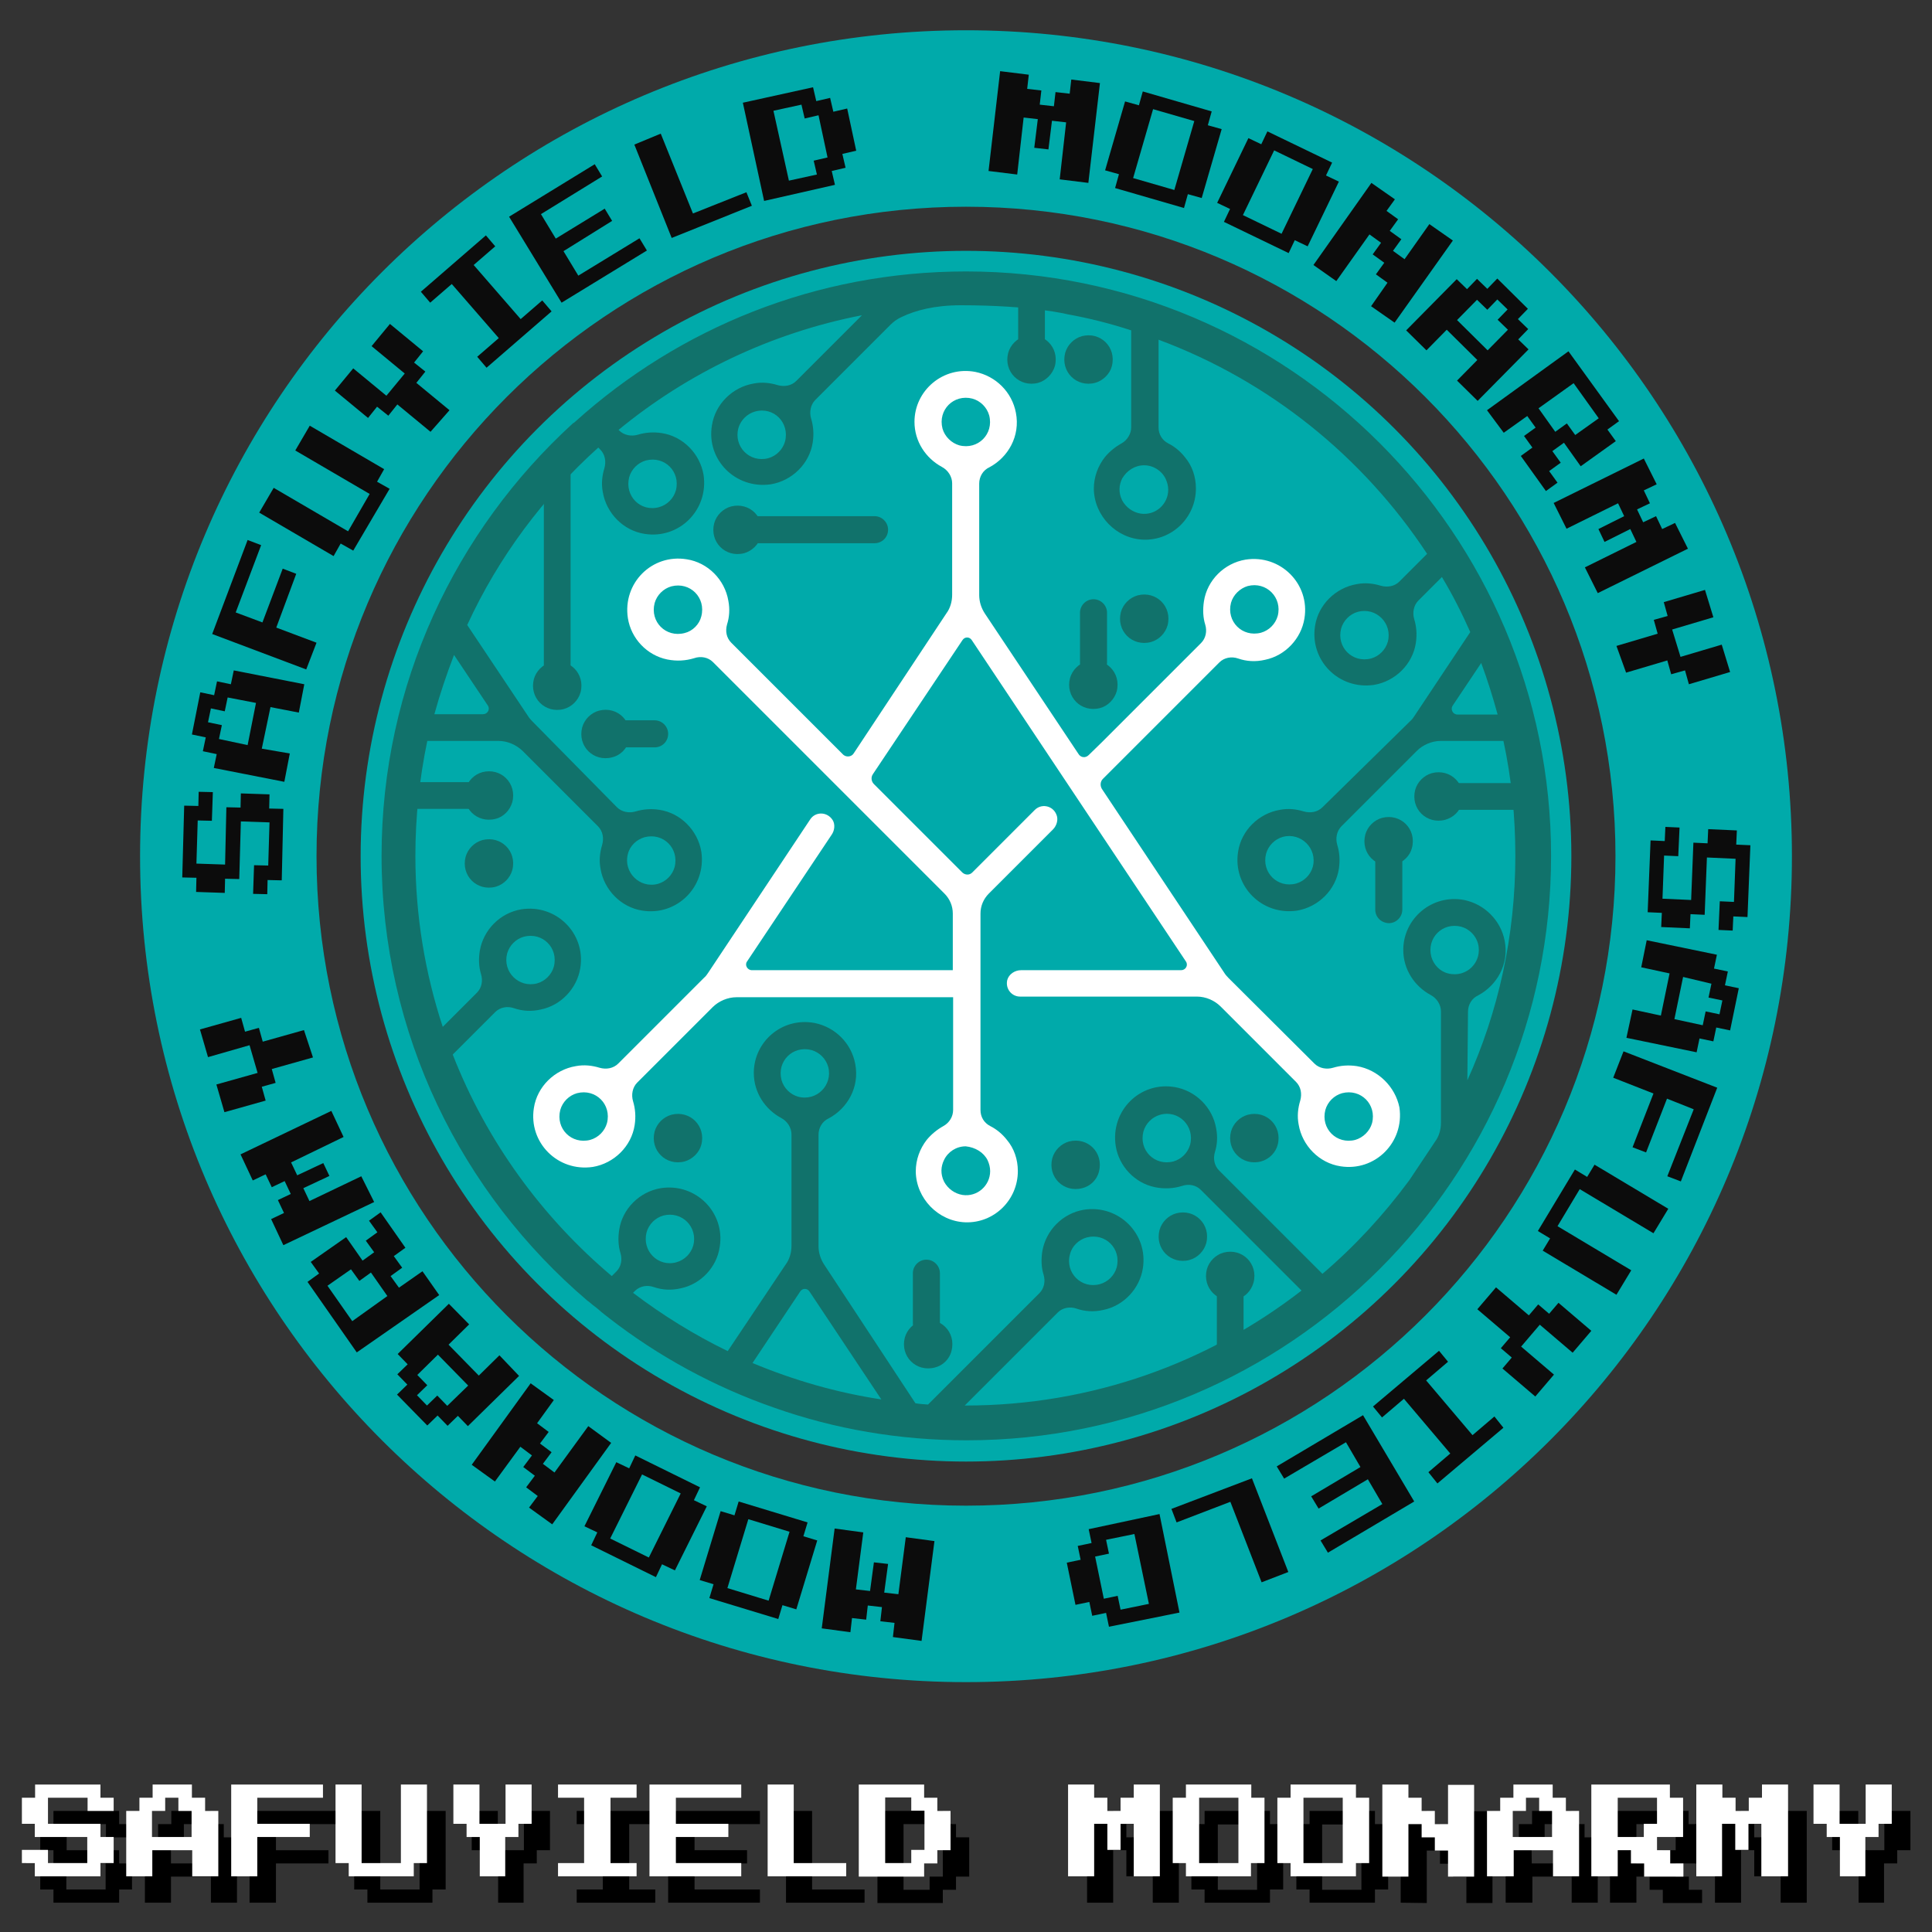 <?xml version="1.0" encoding="utf-8"?>
<!-- Generator: Adobe Illustrator 25.2.1, SVG Export Plug-In . SVG Version: 6.00 Build 0)  -->
<svg version="1.1" id="Capa_1" xmlns="http://www.w3.org/2000/svg" xmlns:xlink="http://www.w3.org/1999/xlink" x="0px" y="0px"
	 viewBox="0 0 600 600" style="enable-background:new 0 0 600 600;" xml:space="preserve">
<rect x="0" y="0" width="600" height="600" fill="#333333" stroke="none"/>
<style type="text/css">
	.st0{enable-background:new    ;}
	.st1{fill:#FFFFFF;}
	.st2{fill:#00AAAA;}
	.st3{fill:#11726B;}
	.st4{fill:#0C0C0C;}
</style>
<g>
	<g>
		<g class="st0">
			<path d="M16.6,590.9v-4.1h-4.1v-4.1h8.1v4.1h12.2v-8.1H16.6v-4.1h-4.1v-8.1h4.1v-4.1H37v4.1H41v4.1h-8.1v-4.1H20.7v8.1H37v4.1H41
				v8.1H37v4.1L16.6,590.9L16.6,590.9z"/>
			<path d="M45,590.9v-20.3h4.1v-4.1h4.1v-4.1h12.2v4.1h4.1v4.1h4.1v20.3h-8.1v-8.1H53.1v8.1H45z M53.1,578.7h12.2v-8.1h-4.1v-4.1
				h-4.1v4.1h-4.1C53.1,570.6,53.1,578.7,53.1,578.7z"/>
			<path d="M77.5,590.9v-28.5H106v4.1H85.7v8.1H102v4.1H85.7v12.2H77.5z"/>
			<path d="M114.1,590.9v-4.1H110v-24.4h8.1v24.4h12.2v-24.4h8.1v24.4h-4.1v4.1H114.1z"/>
			<path d="M154.7,590.9v-12.2h-4.1v-4.1h-4.1v-12.2h8.1v12.2h8.1v-12.2h8.1v12.2h-4.1v4.1h-4.1v12.2L154.7,590.9L154.7,590.9z"/>
			<path d="M179.1,590.9v-4.1h8.1v-20.3h-8.1v-4.1h24.4v4.1h-8.1v20.3h8.1v4.1H179.1z"/>
			<path d="M207.5,590.9v-28.5H236v4.1h-20.3v8.1h16.3v4.1h-16.3v8.1H236v4.1L207.5,590.9L207.5,590.9z"/>
			<path d="M244.1,590.9v-28.5h8.1v24.4h16.3v4.1H244.1z"/>
			<path d="M272.5,590.9v-28.5h20.3v4.1h4.1v4.1h4.1v12.2h-4.1v4.1h-4.1v4.1H272.5z M280.6,586.9h8.1v-4.1h4.1v-12.2h-4.1v-4.1h-8.1
				V586.9z"/>
			<path d="M337.6,590.9v-28.5h8.1v4.1h4.1v4.1h4.1v-4.1h4.1v-4.1h8.1v28.5H358v-16.3h-4.1v8.1h-4.1v-8.1h-4.1v16.3H337.6z"/>
			<path d="M374.1,590.9v-4.1h-4.1v-20.3h4.1v-4.1h20.3v4.1h4.1v20.3h-4.1v4.1H374.1z M378.2,586.9h12.2v-20.3h-12.2V586.9z"/>
			<path d="M406.7,590.9v-4.1h-4.1v-20.3h4.1v-4.1H427v4.1h4.1v20.3H427v4.1H406.7z M410.7,586.9h12.1v-20.3h-12.2v20.3H410.7z"/>
			<path d="M435,590.9v-28.5h8.1v4.1h4.1v4.1h4.1v4.1h4.1v-12.2h8.1v28.5h-8.1v-8.1h-4.1v-4.1h-4.1v-4.1h-4.1v16.3L435,590.9
				L435,590.9z"/>
			<path d="M467.6,590.9v-20.3h4.1v-4.1h4.1v-4.1h12.2v4.1h4.1v4.1h4.1v20.3h-8.1v-8.1h-12.2v8.1H467.6z M475.7,578.7h12.2v-8.1
				h-4.1v-4.1h-4.1v4.1h-4.1L475.7,578.7L475.7,578.7z"/>
			<path d="M500,590.9v-28.5h24.4v4.1h4.1v12.2h-8.1v4.1h4.1v4.1h4.1v4.1h-12.2v-4.1h-4.1v-4.1h-4.1v8.1H500z M508.2,578.7h8.1v-4.1
				h4.1v-8.1h-12.2V578.7z"/>
			<path d="M532.6,590.9v-28.5h8.1v4.1h4.1v4.1h4.1v-4.1h4.1v-4.1h8.1v28.5h-8.1v-16.3h-4.1v8.1h-4.1v-8.1h-4.1v16.3H532.6z"/>
			<path d="M577.2,590.9v-12.2h-4.1v-4.1h-4.1v-12.2h8.1v12.2h8.1v-12.2h8.1v12.2h-4.1v4.1h-4.1v12.2L577.2,590.9L577.2,590.9z"/>
		</g>
		<g class="st0">
			<path class="st1" d="M10.8,582.7v-4.1H6.8v-4.1h8.1v4.1h12.2v-8.1H10.8v-4.1H6.8v-8.1h4.1v-4.1h20.3v4.1h4.1v4.1h-8.1v-4.1H14.9
				v8.1h16.3v4.1h4.1v8.1h-4.1v4.1H10.8z"/>
			<path class="st1" d="M39.2,582.7v-20.3h4.1v-4.1h4.1v-4.1h12.2v4.1h4.1v4.1h4.1v20.3h-8.1v-8.1H47.3v8.1H39.2z M47.3,570.5h12.2
				v-8.1h-4.1v-4.1h-4.1v4.1h-4.1V570.5z"/>
			<path class="st1" d="M71.8,582.7v-28.5h28.5v4.1H79.9v8.1h16.3v4.1H79.9v12.2H71.8z"/>
			<path class="st1" d="M108.3,582.7v-4.1h-4.1v-24.4h8.1v24.4h12.2v-24.4h8.1v24.4h-4.1v4.1H108.3z"/>
			<path class="st1" d="M149,582.7v-12.2h-4.1v-4.1h-4.1v-12.2h8.1v12.2h8.1v-12.2h8.1v12.2h-4.1v4.1h-4.1v12.2H149z"/>
			<path class="st1" d="M173.3,582.7v-4.1h8.1v-20.3h-8.1v-4.1h24.4v4.1h-8.1v20.3h8.1v4.1H173.3z"/>
			<path class="st1" d="M201.7,582.7v-28.5h28.5v4.1h-20.3v8.1h16.3v4.1h-16.3v8.1h20.3v4.1L201.7,582.7L201.7,582.7z"/>
			<path class="st1" d="M238.4,582.7v-28.5h8.1v24.4h16.3v4.1H238.4z"/>
			<path class="st1" d="M266.7,582.7v-28.5h20.3v4.1h4.1v4.1h4.1v12.2h-4.1v4.1h-4.1v4.1H266.7z M274.9,578.6h8.1v-4.1h4.1v-12.2
				H283v-4.1h-8.1V578.6z"/>
			<path class="st1" d="M331.7,582.7v-28.5h8.1v4.1h4.1v4.1h4.1v-4.1h4.1v-4.1h8.1v28.5h-8.1v-16.3H348v8.1h-4.1v-8.1h-4.1v16.3
				H331.7z"/>
			<path class="st1" d="M368.3,582.7v-4.1h-4.1v-20.3h4.1v-4.1h20.3v4.1h4.1v20.3h-4.2v4.1H368.3z M372.4,578.6h12.2v-20.3h-12.2
				V578.6z"/>
			<path class="st1" d="M400.8,582.7v-4.1h-4.1v-20.3h4.1v-4.1h20.3v4.1h4.1v20.3h-4.1v4.1H400.8z M404.8,578.6h12.2v-20.3h-12.2
				V578.6z"/>
			<path class="st1" d="M429.3,582.7v-28.5h8.1v4.1h4.1v4.1h4.1v4.1h4.1v-12.2h8.1v28.5h-8.1v-8.1h-4.1v-4.1h-4.1v-4.1h-4.1v16.3
				H429.3z"/>
			<path class="st1" d="M461.8,582.7v-20.3h4.1v-4.1h4.1v-4.1h12.2v4.1h4.1v4.1h4.1v20.3h-8.1v-8.1h-12.2v8.1H461.8z M469.8,570.5
				H482v-8.1H478v-4.1h-4.1v4.1h-4.1L469.8,570.5L469.8,570.5z"/>
			<path class="st1" d="M494.2,582.7v-28.5h24.4v4.1h4.1v12.2h-8.1v4.1h4.1v4.1h4.1v4.1h-12.2v-4.1h-4.1v-4.1h-4.1v8.1H494.2z
				 M502.4,570.5h8.1v-4.1h4.1v-8.1h-12.2V570.5z"/>
			<path class="st1" d="M526.8,582.7v-28.5h8.1v4.1h4.1v4.1h4.1v-4.1h4.1v-4.1h8.1v28.5H547v-16.3H543v8.1h-4.1v-8.1h-4.1v16.3
				H526.8z"/>
			<path class="st1" d="M571.4,582.7v-12.2h-4.1v-4.1h-4.1v-12.2h8.1v12.2h8.1v-12.2h8.1v12.2h-4.1v4.1h-4.1v12.2H571.4z"/>
		</g>
	</g>
</g>
<g>
	<g>
		<g>
			<path class="st2" d="M300,9.4C158.3,9.4,43.5,124.2,43.5,265.9S158.3,522.4,300,522.4s256.5-114.8,256.5-256.5S441.7,9.4,300,9.4
				z M300,467.6c-111.4,0-201.7-90.3-201.7-201.7c0-111.4,90.3-201.7,201.7-201.7c111.4,0,201.7,90.3,201.7,201.7
				C501.7,377.3,411.5,467.6,300,467.6z"/>
		</g>
	</g>
	<g>
		<g>
			<circle class="st2" cx="300" cy="265.9" r="188"/>
		</g>
		<g>
			<path class="st1" d="M421.4,331.1c-2.6-0.4-5.1-0.2-7.4,0.5c-2,0.6-4.3,0.2-5.8-1.3l-26.7-26.6c-0.5-0.5-1-1.1-1.3-1.6L342.2,245
				c-0.6-1-0.5-2.3,0.3-3.1l4.5-4.5l31.7-31.7c1.5-1.5,3.8-1.9,5.8-1.2c2.6,0.9,5.4,1.1,8.4,0.4c6.3-1.3,11.2-6.6,12.2-12.8
				c1.8-10.8-7.5-20-18.3-18.3c-6.6,1.1-11.9,6.4-12.9,12.9c-0.4,2.6-0.3,5.1,0.4,7.3c0.6,2,0.2,4.2-1.3,5.7l-30.7,30.7l-4.2,4.1
				c-1,1-2.5,0.8-3.2-0.4l-29-43.5c-1.2-1.8-1.8-3.8-1.8-5.8v-34.6c0-2.2,1.2-4.2,3.2-5.1c5.8-3.1,9.6-9.7,8.2-16.9
				c-1.2-6.4-6.2-11.4-12.6-12.7c-10-1.9-18.9,5.8-18.9,15.5c0,6.1,3.5,11.3,8.5,14c1.9,1,3.2,3,3.2,5.1v34.6c0,2.1-0.6,4.2-1.8,5.8
				L265.1,234c-0.7,1.1-2.3,1.2-3.2,0.4l-34.8-34.8c-1.5-1.5-1.9-3.6-1.3-5.7c0.7-2.2,0.9-4.7,0.4-7.3c-1.1-6.6-6.4-11.9-12.9-12.9
				c-10.8-1.8-20,7.4-18.3,18.3c1,6.3,5.9,11.5,12.2,12.8c3,0.6,5.8,0.4,8.4-0.4c2-0.7,4.3-0.3,5.8,1.2l71.9,71.9
				c1.7,1.7,2.6,3.9,2.6,6.2v17.6h-62.4c-1.4,0-2.3-1.6-1.5-2.7l26.3-39.4c0.9-1.3,1.1-3.2,0.3-4.5c-1.7-2.7-5.4-2.7-7-0.2L220,302
				c-0.4,0.6-0.8,1.2-1.3,1.6L192,330.3c-1.5,1.5-3.7,1.9-5.8,1.3c-2.3-0.7-4.8-1-7.4-0.5c-6.6,1.1-12,6.4-13,13
				c-1.7,10.7,7.4,19.9,18.3,18.3c6.6-1.1,12-6.4,13-13c0.4-2.6,0.2-5.1-0.5-7.4c-0.6-2-0.2-4.3,1.3-5.8l23.4-23.4
				c1.9-1.9,4.7-3.1,7.4-3.1h67.3v35c0,2.1-1.2,4-3,5c-2,1.1-3.8,2.6-5.2,4.3c-2.1,2.7-3.4,6.1-3.4,9.8c0.1,8.4,7,15.5,15.4,15.8
				c8.9,0.3,16.3-6.9,16.3-15.9c0-3.7-1.2-7.1-3.4-9.7c-1.4-1.8-3.2-3.3-5.2-4.3c-1.9-1-3-2.8-3-5v-61c0-2.3,0.9-4.5,2.6-6.2
				l5.8-5.8l14.1-14.1c1.2-1.2,1.8-3.2,1-4.8c-1.2-2.7-4.7-3.3-6.7-1.2L301.9,271c-0.8,0.8-2.1,0.8-3,0l-27.5-27.5
				c-0.8-0.8-1-2.1-0.3-3.1l27.8-41.6c0.7-1.1,2.2-1.1,2.9,0l66.5,99.8c0.8,1.2-0.1,2.7-1.5,2.7h-49.7c-1.9,0-3.8,1.2-4.3,3.1
				c-0.6,2.7,1.4,5.1,4,5.1h54.9c2.8,0,5.5,1.2,7.4,3.1l23.4,23.4c1.5,1.5,1.9,3.7,1.3,5.8c-0.7,2.3-1,4.8-0.5,7.4
				c1.1,6.6,6.4,12,13,13c10.7,1.7,19.9-7.4,18.3-18.3C433.3,337.5,428,332.2,421.4,331.1L421.4,331.1z M387.5,182
				c5.8-1.5,10.8,3.6,9.3,9.3c-0.7,2.5-2.7,4.5-5.2,5.2c-5.8,1.5-10.8-3.5-9.3-9.3C383,184.7,385.1,182.7,387.5,182L387.5,182z
				 M212.6,196.6c-5.8,1.5-10.8-3.5-9.3-9.3c0.7-2.5,2.7-4.5,5.2-5.2c5.8-1.5,10.8,3.5,9.3,9.3C217.2,193.9,215.1,196,212.6,196.6
				L212.6,196.6z M183.3,354c-5.8,1.5-10.8-3.5-9.3-9.3c0.7-2.5,2.7-4.5,5.2-5.2c5.8-1.5,10.8,3.5,9.3,9.3
				C187.8,351.3,185.8,353.3,183.3,354L183.3,354z M306.7,360.3c0.5,1.1,0.8,2.2,0.8,3.4c0,4.5-4,8.1-8.6,7.4
				c-2.4-0.4-4.5-1.9-5.7-4.1c-1.2-2.4-1-4.8,0-6.8c1.2-2.5,3.8-4.2,6.7-4.2C302.9,356.3,305.5,357.9,306.7,360.3L306.7,360.3z
				 M292.7,133.1c-1.5-5.8,3.5-10.8,9.3-9.3c2.5,0.7,4.5,2.7,5.2,5.2c1.5,5.8-3.5,10.8-9.3,9.3C295.5,137.6,293.4,135.6,292.7,133.1
				L292.7,133.1z M420.9,354c-5.8,1.5-10.8-3.5-9.3-9.3c0.7-2.5,2.7-4.5,5.2-5.2c5.8-1.5,10.8,3.5,9.3,9.3
				C425.4,351.3,423.3,353.3,420.9,354"/>
		</g>
		<g>
			<g>
				<g>
					<path class="st3" d="M300,84.3c-46.6,0-89.1,17.6-121.3,46.6c-0.2,0.2-0.4,0.4-0.7,0.5l0,0c-36.5,33.3-59.5,81.2-59.5,134.4
						c0,55.3,24.9,104.9,64,138.2c0.1,0.1,0.2,0.1,0.3,0.2c0.8,0.7,1.7,1.4,2.5,2c0.4,0.4,0.9,0.7,1.4,1.2c0.7,0.6,1.5,1.2,2.3,1.8
						l0.1,0.1c15.3,11.9,32.7,21.4,51.4,27.9c18.7,6.6,38.8,10.1,59.7,10.1c100.1,0,181.5-81.4,181.5-181.5S400.1,84.3,300,84.3z
						 M465.1,221.9h-12.5c-1.4,0-2.2-1.6-1.5-2.7l8.9-13.3C461.9,211,463.6,216.4,465.1,221.9z M141,203.4l10.5,15.7
						c0.8,1.2-0.1,2.7-1.5,2.7h-15.1C136.6,215.6,138.7,209.4,141,203.4z M233.7,423.3l14.8-22.2c0.7-1.1,2.2-1.1,2.9,0l22.3,33.5
						C259.8,432.5,246.4,428.6,233.7,423.3z M247.9,340.6c-2.5-0.7-4.5-2.7-5.2-5.2c-1.5-5.8,3.5-10.8,9.3-9.3
						c2.5,0.7,4.5,2.7,5.2,5.2C258.7,336.9,253.7,342.1,247.9,340.6z M449.7,302.3c-2.5-0.6-4.5-2.7-5.2-5.2
						c-1.5-5.8,3.5-10.8,9.3-9.3c2.5,0.7,4.5,2.7,5.2,5.2C460.5,298.7,455.5,303.8,449.7,302.3z M455.9,314.2c0-2.2,1.2-4.2,3.2-5.1
						c5.8-3.1,9.6-9.7,8.2-16.9c-1.2-6.3-6.2-11.4-12.6-12.7c-10-1.9-18.9,5.8-18.9,15.5c0,6.1,3.5,11.3,8.5,14c1.9,1,3.2,3,3.2,5.1
						v34.6c0,2.1-0.6,4.2-1.8,5.8l-8,12c-7.9,10.7-16.9,20.5-27,29.1l-32.1-32.1c-1.5-1.5-1.9-3.7-1.3-5.7c0.7-2.2,0.9-4.7,0.4-7.3
						c-1.1-6.6-6.4-11.8-12.9-12.9c-10.8-1.8-20,7.4-18.3,18.3c1,6.3,5.9,11.5,12.2,12.8c3,0.6,5.8,0.4,8.4-0.4
						c2-0.7,4.3-0.3,5.8,1.2l31.3,31.3c-28.9,22.4-65.1,35.7-104.4,35.7h-0.2l28.9-28.9c1.5-1.5,3.8-1.9,5.8-1.2
						c2.6,0.9,5.4,1.1,8.4,0.4c6.3-1.3,11.2-6.6,12.2-12.8c1.8-10.8-7.5-20-18.3-18.3c-6.6,1.1-11.8,6.4-12.9,12.9
						c-0.4,2.6-0.3,5.1,0.4,7.3c0.6,2,0.2,4.2-1.3,5.7l-34.6,34.6c-1.3-0.1-2.7-0.2-3.9-0.4L256,392.8c-1.2-1.8-1.8-3.8-1.8-5.8
						v-34.6c0-2.2,1.2-4.2,3.2-5.1c5.8-3.1,9.6-9.7,8.2-16.9c-1.2-6.4-6.2-11.4-12.6-12.7c-10.1-1.9-18.9,5.8-18.9,15.5
						c0,6.1,3.5,11.3,8.5,14c1.9,1,3.2,3,3.2,5.1v34.6c0,2.1-0.6,4.2-1.8,5.8l-18,26.9c-10.5-5.1-20.3-11.2-29.4-18.1l0.6-0.6
						c1.5-1.5,3.8-1.9,5.8-1.2c2.6,0.9,5.4,1.1,8.4,0.4c6.3-1.3,11.2-6.6,12.1-12.8c1.8-10.8-7.5-20-18.3-18.3
						c-6.6,1.1-11.9,6.4-12.9,12.9c-0.4,2.6-0.3,5,0.4,7.3c0.6,2,0.2,4.2-1.3,5.7l-1.4,1.4c-21.7-18.3-38.9-41.9-49.4-68.8
						l13.2-13.2c1.5-1.5,3.8-1.9,5.8-1.2c2.6,0.9,5.4,1.1,8.4,0.4c6.3-1.3,11.2-6.6,12.2-12.8c1.8-10.8-7.5-20-18.3-18.3
						c-6.6,1.1-11.8,6.4-12.9,12.9c-0.4,2.6-0.3,5,0.4,7.3c0.6,2,0.2,4.2-1.3,5.7l-10.6,10.6c-5.5-16.7-8.5-34.6-8.5-53.1
						c0-12.2,1.3-24.2,3.7-35.7h22.1c2.8,0,5.5,1.2,7.5,3.1l23.4,23.4c1.5,1.5,1.9,3.7,1.3,5.8c-0.7,2.3-1,4.8-0.5,7.4
						c1.1,6.6,6.4,12,13,13c10.7,1.7,19.9-7.4,18.3-18.3c-1.1-6.6-6.4-12-13-13c-2.6-0.4-5.1-0.2-7.4,0.5c-2,0.6-4.3,0.2-5.8-1.3
						L165.3,224c-0.5-0.5-1-1.1-1.3-1.6l-18.9-28.3c9.7-21.1,23.7-39.8,40.7-55.1l0.6,0.6c1.5,1.5,1.9,3.7,1.3,5.8
						c-0.7,2.3-1,4.8-0.5,7.4c1.1,6.6,6.4,12,13,13c10.7,1.7,19.9-7.4,18.3-18.3c-1.1-6.6-6.4-12-13-13c-2.6-0.4-5.1-0.2-7.4,0.5
						c-2,0.6-4.3,0.2-5.8-1.3l-0.2-0.2c21.4-17.6,47.3-30.1,75.6-35.6l-20.4,20.4c-1.5,1.5-3.7,1.9-5.8,1.3c-2.3-0.7-4.8-1-7.4-0.5
						c-6.6,1.1-12,6.4-13,13c-1.8,10.7,7.4,19.9,18.3,18.3c6.6-1.1,12-6.4,13-13c0.4-2.6,0.2-5.1-0.5-7.4c-0.6-2-0.2-4.3,1.3-5.8
						l23.4-23.4c0.4-0.4,0.9-0.8,1.4-1.2c0.6-0.4,1.2-0.8,1.9-1.1c0.1,0,0.1-0.1,0.2-0.1c4.2-2,10.1-3.6,18.3-3.6
						c22.1,0,33.1,2.8,33.1,2.8c6.7,1.2,13.4,2.9,19.8,5v30.1c0,2-1.2,4-3,5c-2,1.1-3.8,2.6-5.2,4.3c-2.1,2.7-3.4,6.1-3.4,9.8
						c0.1,8.4,7,15.5,15.4,15.8c8.9,0.3,16.3-6.9,16.3-15.9c0-3.7-1.2-7.1-3.4-9.7c-1.4-1.8-3.2-3.3-5.2-4.3c-1.9-1-3-2.8-3-5v-27.2
						c34.4,12.8,63.5,36.3,83.4,66.5l-8.6,8.6c-1.5,1.5-3.7,1.9-5.8,1.3c-2.3-0.7-4.8-1-7.4-0.5c-6.6,1.1-12,6.4-13,13
						c-1.7,10.7,7.4,19.9,18.3,18.3c6.6-1.1,12-6.4,13-13c0.4-2.7,0.2-5.1-0.5-7.4c-0.6-2-0.2-4.3,1.3-5.8l7.3-7.3
						c3.3,5.5,6.2,11.2,8.8,17.1l-17.3,26c-0.4,0.6-0.8,1.2-1.3,1.6l-27.3,26.8c-1.5,1.5-3.7,1.9-5.8,1.3c-2.3-0.7-4.8-1-7.4-0.5
						c-6.6,1.1-12,6.4-13,13c-1.7,10.7,7.4,19.9,18.3,18.3c6.6-1.1,12-6.4,13-13c0.4-2.7,0.2-5.1-0.5-7.4c-0.6-2-0.2-4.3,1.3-5.8
						l23.4-23.4c1.9-1.9,4.7-3.1,7.4-3.1h19.5c2.5,11.5,3.7,23.5,3.7,35.7c0,24.8-5.3,48.5-14.9,69.7L455.9,314.2L455.9,314.2z
						 M369.6,355.5c-0.7,2.5-2.7,4.5-5.2,5.2c-5.8,1.5-10.8-3.5-9.3-9.3c0.7-2.5,2.7-4.5,5.2-5.2C366,344.6,371.1,349.7,369.6,355.5
						z M332.3,389.5c0.6-2.5,2.7-4.5,5.2-5.2c5.8-1.5,10.8,3.5,9.3,9.3c-0.7,2.5-2.7,4.5-5.2,5.2
						C335.8,400.4,330.7,395.2,332.3,389.5z M200.8,382.7c0.7-2.5,2.7-4.5,5.2-5.2c5.8-1.5,10.8,3.6,9.3,9.3
						c-0.7,2.5-2.7,4.5-5.2,5.2C204.4,393.6,199.3,388.5,200.8,382.7z M157.5,296.1c0.7-2.5,2.7-4.5,5.2-5.2
						c5.8-1.5,10.8,3.5,9.3,9.3c-0.7,2.5-2.7,4.5-5.2,5.2C161.1,306.9,156,301.8,157.5,296.1z M195,265.2c0.6-2.5,2.7-4.5,5.2-5.2
						c5.8-1.5,10.8,3.5,9.3,9.3c-0.7,2.5-2.7,4.5-5.2,5.2C198.6,276,193.5,270.8,195,265.2z M195.4,148.2c0.7-2.5,2.7-4.5,5.2-5.2
						c5.8-1.5,10.8,3.5,9.3,9.3c-0.7,2.5-2.7,4.5-5.2,5.2C198.9,159.1,193.9,154,195.4,148.2z M243.8,137.1
						c-0.7,2.5-2.7,4.5-5.2,5.2c-5.8,1.5-10.8-3.6-9.3-9.3c0.7-2.5,2.7-4.5,5.2-5.2C240.3,126.2,245.3,131.3,243.8,137.1z
						 M355.3,144.5c2.9,0,5.5,1.7,6.7,4.2c0.5,1.1,0.8,2.2,0.8,3.4c0,4.5-4,8.1-8.6,7.4c-2.4-0.4-4.5-1.9-5.7-4.1
						c-1.2-2.4-1-4.8,0-6.8C349.9,146.2,352.4,144.5,355.3,144.5z M431,199.3c-0.7,2.5-2.7,4.5-5.2,5.2c-5.8,1.5-10.8-3.5-9.3-9.3
						c0.7-2.5,2.7-4.5,5.2-5.2C427.4,188.5,432.5,193.6,431,199.3z M407.7,269.2c-0.7,2.5-2.7,4.5-5.2,5.2
						c-5.8,1.5-10.8-3.5-9.3-9.3c0.7-2.5,2.7-4.5,5.2-5.2C404,258.4,409.2,263.5,407.7,269.2z"/>
				</g>
			</g>
			<g>
				<g>
					<path class="st3" d="M190.1,235.2L190.1,235.2c-5.8,1.5-10.8-3.5-9.3-9.3c0.7-2.5,2.7-4.5,5.2-5.2c5.8-1.5,10.8,3.5,9.3,9.3
						C194.7,232.6,192.6,234.6,190.1,235.2"/>
				</g>
			</g>
			<g>
				<g>
					<path class="st3" d="M231.1,171.8L231.1,171.8c-5.8,1.5-10.8-3.5-9.3-9.3c0.7-2.5,2.7-4.5,5.2-5.2c5.8-1.5,10.8,3.5,9.3,9.3
						C235.7,169,233.6,171.1,231.1,171.8"/>
				</g>
			</g>
			<g>
				<g>
					<path class="st3" d="M175.1,220.2L175.1,220.2c-5.8,1.5-10.8-3.5-9.3-9.3c0.7-2.5,2.7-4.5,5.2-5.2c5.8-1.5,10.8,3.5,9.3,9.3
						C179.6,217.5,177.6,219.5,175.1,220.2"/>
				</g>
			</g>
			<g>
				<g>
					<path class="st3" d="M336.1,369L336.1,369c-5.8,1.5-10.8-3.5-9.3-9.3c0.7-2.5,2.7-4.5,5.2-5.2c5.8-1.5,10.8,3.5,9.3,9.3
						C340.7,366.4,338.6,368.4,336.1,369"/>
				</g>
			</g>
			<g>
				<g>
					<path class="st3" d="M448.8,254.6L448.8,254.6c-5.8,1.5-10.8-3.5-9.3-9.3c0.7-2.5,2.7-4.5,5.2-5.2c5.8-1.5,10.8,3.5,9.3,9.3
						C453.4,252,451.3,253.9,448.8,254.6"/>
				</g>
			</g>
			<g>
				<g>
					<path class="st3" d="M433.3,268.5L433.3,268.5c-5.8,1.5-10.8-3.5-9.3-9.3c0.7-2.5,2.7-4.5,5.2-5.2c5.8-1.5,10.8,3.5,9.3,9.3
						C437.9,265.8,435.8,267.8,433.3,268.5"/>
				</g>
			</g>
			<g>
				<g>
					<path class="st3" d="M340.1,118.9L340.1,118.9c-5.8,1.5-10.8-3.5-9.3-9.3c0.7-2.5,2.7-4.5,5.2-5.2c5.8-1.5,10.8,3.5,9.3,9.3
						C344.7,116.1,342.6,118.2,340.1,118.9"/>
				</g>
			</g>
			<g>
				<g>
					<path class="st3" d="M341.6,219.9L341.6,219.9c-5.8,1.5-10.8-3.5-9.3-9.3c0.7-2.5,2.7-4.5,5.2-5.2c5.8-1.5,10.8,3.5,9.3,9.3
						C346.1,217.2,344,219.3,341.6,219.9"/>
				</g>
			</g>
			<g>
				<g>
					<path class="st3" d="M357.4,199.4L357.4,199.4c-5.8,1.5-10.8-3.5-9.3-9.3c0.7-2.5,2.7-4.5,5.2-5.2c5.8-1.5,10.8,3.5,9.3,9.3
						C361.9,196.7,359.9,198.7,357.4,199.4"/>
				</g>
			</g>
			<g>
				<g>
					<path class="st3" d="M212.6,360.7L212.6,360.7c-5.8,1.5-10.8-3.5-9.3-9.3c0.7-2.5,2.7-4.5,5.2-5.2c5.8-1.5,10.8,3.5,9.3,9.3
						C217.2,357.9,215.1,360,212.6,360.7"/>
				</g>
			</g>
			<g>
				<g>
					<path class="st3" d="M153.9,275.4L153.9,275.4c-5.8,1.5-10.8-3.5-9.3-9.3c0.7-2.5,2.7-4.5,5.2-5.2c5.8-1.5,10.8,3.5,9.3,9.3
						C158.4,272.7,156.4,274.7,153.9,275.4"/>
				</g>
			</g>
			<g>
				<g>
					<path class="st3" d="M153.9,254.3L153.9,254.3c-5.8,1.5-10.8-3.5-9.3-9.3c0.7-2.5,2.7-4.5,5.2-5.2c5.8-1.5,10.8,3.5,9.3,9.3
						C158.4,251.6,156.4,253.7,153.9,254.3"/>
				</g>
			</g>
			<g>
				<g>
					<path class="st3" d="M369.4,391.3L369.4,391.3c-5.8,1.5-10.8-3.5-9.3-9.3c0.7-2.5,2.7-4.5,5.2-5.2c5.8-1.5,10.8,3.5,9.3,9.3
						C373.9,388.6,371.9,390.6,369.4,391.3"/>
				</g>
			</g>
			<g>
				<g>
					<path class="st3" d="M391.6,360.7L391.6,360.7c-5.8,1.5-10.8-3.5-9.3-9.3c0.7-2.5,2.7-4.5,5.2-5.2c5.8-1.5,10.8,3.5,9.3,9.3
						C396.2,357.9,394.2,360,391.6,360.7"/>
				</g>
			</g>
			<g>
				<g>
					<path class="st3" d="M384.1,403.5L384.1,403.5c-5.8,1.5-10.8-3.5-9.3-9.3c0.7-2.5,2.7-4.5,5.2-5.2c5.8-1.5,10.8,3.5,9.3,9.3
						C388.6,400.8,386.7,402.9,384.1,403.5"/>
				</g>
			</g>
			<g>
				<g>
					<path class="st3" d="M290.3,424.7L290.3,424.7c-5.8,1.5-10.8-3.5-9.3-9.3c0.7-2.5,2.7-4.5,5.2-5.2c5.8-1.5,10.8,3.5,9.3,9.3
						C294.9,422.1,292.8,424.1,290.3,424.7"/>
				</g>
			</g>
			<g>
				<g>
					<path class="st3" d="M322.4,118.9L322.4,118.9c-5.8,1.5-10.8-3.5-9.3-9.3c0.7-2.5,2.7-4.5,5.2-5.2c5.8-1.5,10.8,3.5,9.3,9.3
						C326.9,116.1,324.9,118.2,322.4,118.9"/>
				</g>
			</g>
			<g>
				<rect x="123.1" y="242.9" class="st3" width="23.8" height="8.3"/>
			</g>
			<g>
				<rect x="447.4" y="243.2" class="st3" width="23.8" height="8.3"/>
			</g>
			<g>
				<rect x="377.9" y="398.1" class="st3" width="8.3" height="23.8"/>
			</g>
			<g>
				<path class="st3" d="M335.4,205.8v-15.5c0-2.3,1.9-4.2,4.2-4.2l0,0c2.3,0,4.2,1.9,4.2,4.2v15.5c0,2.3-1.9,4.2-4.2,4.2l0,0
					C337.2,210,335.4,208.1,335.4,205.8z"/>
			</g>
			<g>
				<path class="st3" d="M203.3,232.1h-15.5c-2.3,0-4.2-1.9-4.2-4.2l0,0c0-2.3,1.9-4.2,4.2-4.2h15.5c2.3,0,4.2,1.9,4.2,4.2l0,0
					C207.5,230.3,205.6,232.1,203.3,232.1z"/>
			</g>
			<g>
				<path class="st3" d="M271.6,168.7h-38.5c-2.3,0-4.2-1.9-4.2-4.2l0,0c0-2.3,1.9-4.2,4.2-4.2h38.5c2.3,0,4.2,1.9,4.2,4.2l0,0
					C275.8,166.8,274,168.7,271.6,168.7z"/>
			</g>
			<g>
				<path class="st3" d="M427.1,282.5v-15.5c0-2.3,1.9-4.2,4.2-4.2l0,0c2.3,0,4.2,1.9,4.2,4.2v15.5c0,2.3-1.9,4.2-4.2,4.2l0,0
					C428.9,286.6,427.1,284.8,427.1,282.5z"/>
			</g>
			<g>
				<path class="st3" d="M283.5,410.9v-15.5c0-2.3,1.9-4.2,4.2-4.2l0,0c2.3,0,4.2,1.9,4.2,4.2v15.5c0,2.3-1.9,4.2-4.2,4.2l0,0
					C285.4,415.1,283.5,413.2,283.5,410.9z"/>
			</g>
			<g>
				<rect x="168.9" y="142.5" class="st3" width="8.3" height="68.8"/>
			</g>
			<g>
				<rect x="316.2" y="89" class="st3" width="8.3" height="25"/>
			</g>
		</g>
	</g>
	<g>
		<path class="st4" d="M87.5,273.4l-4.4-0.1l-0.1,4.4l-4.4-0.1l0.3-8.9l4.4,0.1l0.4-13.4l-8.9-0.3l-0.5,17.9l-4.4-0.1l-0.1,4.4
			l-8.9-0.3l0.1-4.4l-4.4-0.1l0.6-22.3l4.4,0.1l0.1-4.4l4.4,0.1l-0.3,8.9l-4.4-0.1l-0.4,13.4l8.9,0.3l0.4-17.8l4.4,0.1l0.1-4.4
			l8.9,0.3l-0.1,4.4l4.4,0.1L87.5,273.4z"/>
		<path class="st4" d="M88.3,242.8l-21.9-4.3l0.9-4.3l-4.3-0.9l0.9-4.3l-4.3-0.9l2.6-13.1l4.3,0.9l0.9-4.3l4.3,0.9l0.9-4.3l21.9,4.3
			l-1.7,8.8l-8.8-1.7l-2.7,12.9L90,234L88.3,242.8z M76.9,231.4l2.6-13.1l-8.8-1.7l-0.9,4.3l-4.3-0.9l-0.9,4.3l4.3,0.9l-0.9,4.3
			L76.9,231.4z"/>
		<path class="st4" d="M95.1,207.9l-29.2-11l11-29.2l4.2,1.6l-7.9,20.9l8.3,3.1l6.3-16.7l4.2,1.6l-6.2,16.7l12.5,4.7L95.1,207.9z"/>
		<path class="st4" d="M109.7,171l-3.9-2.2l-2.2,3.9l-23.1-13.5l4.5-7.7l23.1,13.5l6.7-11.6l-23.1-13.5l4.5-7.7l23.1,13.5l-2.2,3.9
			l3.9,2.2L109.7,171z"/>
		<path class="st4" d="M133.7,134.1l-10.3-8.5l-2.8,3.5l-3.5-2.8l-2.8,3.5l-10.3-8.5l5.7-6.9l10.3,8.5l5.7-6.9l-10.3-8.5l5.7-6.9
			l10.3,8.5l-2.8,3.5l3.5,2.8l-2.8,3.5l10.3,8.5L133.7,134.1z"/>
		<path class="st4" d="M151.1,114.2l-2.9-3.4l6.7-5.8l-14.6-16.8l-6.7,5.8l-2.9-3.4l20.2-17.5l2.9,3.4l-6.7,5.8l14.6,16.8l6.7-5.8
			l2.9,3.4L151.1,114.2z"/>
		<path class="st4" d="M174.4,94l-16.3-26.7L184.7,51l2.3,3.8l-19,11.7l4.6,7.6l15.2-9.3l2.3,3.8L175,78l4.6,7.6l19-11.6l2.3,3.8
			L174.4,94z"/>
		<path class="st4" d="M208.6,73.9l-11.6-29l8.2-3.4l10,24.8l16.6-6.6l1.7,4.2L208.6,73.9z"/>
		<path class="st4" d="M237.3,62.4l-6.6-30.5l21.8-4.8l1,4.3l4.3-1l1,4.3l4.3-1l2.8,13.1l-4.3,1l1,4.3l-4.3,1l1,4.3L237.3,62.4z
			 M245,56.1l8.7-1.9l-1-4.3l4.3-1l-2.8-13.1l-4.3,1l-1-4.3l-8.7,1.9L245,56.1z"/>
		<path class="st4" d="M307,53.1l3.6-31l8.9,1.1l-0.5,4.4l4.4,0.5l-0.5,4.4l4.4,0.5l0.5-4.4l4.4,0.5l0.5-4.4l8.9,1.1l-3.6,31
			l-8.9-1.1l2-17.7l-4.4-0.5l-1.1,8.9l-4.4-0.5l1.1-8.9l-4.4-0.5l-2,17.7L307,53.1z"/>
		<path class="st4" d="M346.3,58.4l1.2-4.3l-4.3-1.2l6.2-21.4l4.3,1.2l1.2-4.3l21.4,6.2l-1.2,4.3l4.3,1.2l-6.2,21.4l-4.3-1.2
			l-1.2,4.3L346.3,58.4z M351.9,55.3l12.8,3.7l6.2-21.4l-12.8-3.7L351.9,55.3z"/>
		<path class="st4" d="M380.1,68.9l1.9-4l-4-1.9l9.7-20.1l4,1.9l1.9-4l20.1,9.7l-1.9,4l4,1.9l-9.7,20.1l-4-1.9l-1.9,4L380.1,68.9z
			 M386,66.8l12,5.8l9.7-20.1l-12-5.8L386,66.8z"/>
		<path class="st4" d="M407.9,82.3l18-25.5l7.3,5.1l-2.6,3.6l3.6,2.6l-2.6,3.6l3.6,2.6l-2.6,3.6l3.6,2.6l7.7-10.9l7.3,5.1
			l-18.1,25.5l-7.3-5.1l5.1-7.3l-3.6-2.6l2.6-3.6l-3.6-2.6l2.6-3.6l-3.6-2.6l-10.3,14.5L407.9,82.3z"/>
		<path class="st4" d="M436.7,102.6l15.7-15.9l3.2,3.1l3.1-3.2l3.2,3.1l3.1-3.2l9.5,9.4l-3.1,3.2l3.2,3.1l-3.1,3.2l3.2,3.1l-15.8,16
			l-6.4-6.3l6.3-6.4l-9.5-9.4l-6.3,6.4L436.7,102.6z M452.5,99.4l9.5,9.4l6.3-6.4l-3.2-3.1l3.1-3.2L465,93l-3.1,3.2l-3.2-3.1
			L452.5,99.4z"/>
		<path class="st4" d="M461.8,127.4l25.3-18.3l15.7,21.7l-3.6,2.6l2.6,3.6l-10.9,7.8l-5.2-7.3l-3.6,2.6l2.6,3.6l-3.6,2.6l2.6,3.6
			l-3.6,2.6l-7.8-10.9l3.6-2.6l-2.6-3.6l3.6-2.6l-2.6-3.6l-7.3,5.2L461.8,127.4z M477.8,126.8l5.2,7.3l3.6-2.6l2.6,3.6l7.3-5.2
			l-7.8-10.9L477.8,126.8z"/>
		<path class="st4" d="M482.5,156.2l28-13.8l4,8l-4,1.9l1.9,4l-4,1.9l1.9,4l4-1.9l1.9,4l4-1.9l4,8l-28,13.8l-4-8l16-7.9l-1.9-4l-8,4
			l-1.9-4l8-4l-1.9-4l-16,7.9L482.5,156.2z"/>
		<path class="st4" d="M502,200.6l12.8-3.8l-1.2-4.3l4.3-1.2l-1.2-4.3l12.8-3.8l2.6,8.5l-12.8,3.8l2.6,8.5l12.8-3.8l2.6,8.5
			l-12.8,3.8l-1.2-4.3l-4.3,1.2l-1.2-4.3l-12.8,3.8L502,200.6z"/>
		<path class="st4" d="M512.6,261l4.4,0.2l0.2-4.4l4.4,0.2l-0.4,8.9l-4.4-0.2l-0.5,13.4l8.9,0.4l0.7-17.8l4.4,0.2l0.2-4.4l8.9,0.4
			l-0.2,4.4l4.4,0.2l-0.9,22.3l-4.4-0.2l-0.2,4.4l-4.4-0.2l0.4-8.9l4.4,0.2l0.5-13.4l-8.9-0.4l-0.7,17.8l-4.4-0.2l-0.2,4.4l-8.9-0.4
			l0.2-4.4l-4.4-0.2L512.6,261z"/>
		<path class="st4" d="M511.4,292l21.8,4.5l-0.9,4.3l4.3,0.9l-0.9,4.3l4.3,0.9l-2.7,13.1l-4.3-0.9l-0.9,4.3l-4.3-0.9l-0.9,4.3
			l-21.8-4.5l1.9-8.8l8.8,1.9l2.7-13.1l-8.8-1.9L511.4,292z M522.7,303.4l-2.7,13.1l8.8,1.9l0.9-4.3l4.3,0.9l0.9-4.3l-4.3-0.9
			l0.9-4.3L522.7,303.4z"/>
		<path class="st4" d="M504.2,326.5l29.1,11.3l-11.3,29.1l-4.2-1.6l8.2-20.8l-8.3-3.3l-6.5,16.7l-4.2-1.6l6.5-16.7l-12.5-4.9
			L504.2,326.5z"/>
		<path class="st4" d="M489.1,363.2l3.8,2.3l2.3-3.8l22.9,13.7l-4.6,7.6l-22.9-13.7l-6.9,11.5l22.9,13.7l-4.6,7.6l-22.9-13.7
			l2.3-3.8l-3.8-2.3L489.1,363.2z"/>
		<path class="st4" d="M464.6,399.8l10.2,8.7l2.9-3.4l3.4,2.9l2.9-3.4l10.2,8.7l-5.8,6.8l-10.2-8.7l-5.8,6.8l10.2,8.7l-5.8,6.8
			l-10.2-8.7l2.9-3.4l-3.4-2.9l2.9-3.4l-10.2-8.7L464.6,399.8z"/>
		<path class="st4" d="M446.9,419.5l2.8,3.4l-6.8,5.8l14.4,17l6.8-5.8l2.8,3.5l-20.5,17.3l-2.8-3.5l6.8-5.8l-14.4-17l-6.8,5.8
			l-2.8-3.4L446.9,419.5z"/>
		<path class="st4" d="M423.3,439.5l15.9,26.8l-26.8,15.9l-2.3-3.8l19.2-11.3l-4.5-7.7l-15.3,9.1l-2.3-3.8l15.3-9.1l-4.5-7.7
			l-19.2,11.3l-2.3-3.8L423.3,439.5z"/>
		<path class="st4" d="M388.8,459.1l11.3,29.1l-8.3,3.2l-9.7-25l-16.7,6.4l-1.6-4.2L388.8,459.1z"/>
		<path class="st4" d="M360.1,470.2l6.2,30.6l-21.9,4.4l-0.9-4.3l-4.3,0.9l-0.9-4.3l-4.3,0.9l-2.7-13.1l4.3-0.9l-0.9-4.3l4.3-0.9
			l-0.9-4.3L360.1,470.2z M352.3,476.4l-8.8,1.8l0.9,4.3l-4.3,0.9l2.7,13.1l4.3-0.9l0.9,4.3l8.8-1.8L352.3,476.4z"/>
		<path class="st4" d="M290.2,478.6l-4,31l-8.9-1.2l0.5-4.4l-4.4-0.5l0.5-4.4l-4.4-0.5L269,503l-4.4-0.5l-0.5,4.4l-8.9-1.2l4-31
			l8.9,1.2l-2.3,17.7l4.4,0.5l1.2-8.9l4.4,0.5l-1.2,8.9l4.4,0.5l2.3-17.7L290.2,478.6z"/>
		<path class="st4" d="M250.8,472.8l-1.3,4.3l4.3,1.3l-6.5,21.4l-4.3-1.3l-1.3,4.3l-21.4-6.5l1.3-4.3l-4.3-1.3l6.5-21.4l4.3,1.3
			l1.3-4.3L250.8,472.8z M245.2,475.7l-12.8-3.9l-6.5,21.4l12.8,3.9L245.2,475.7z"/>
		<path class="st4" d="M217.4,461.9l-1.9,4l4,1.9l-9.9,19.9l-4-1.9l-1.9,4l-20.1-9.9l1.9-4l-4-1.9l9.9-19.9l4,1.9l1.9-4L217.4,461.9
			z M211.4,463.8l-12-5.9l-9.9,19.9l12,5.9L211.4,463.8z"/>
		<path class="st4" d="M189.8,448.1l-18.3,25.3l-7.2-5.2l2.7-3.6l-3.6-2.7l2.7-3.6l-3.6-2.7l2.7-3.6l-3.6-2.7l-7.9,10.8l-7.2-5.2
			l18.3-25.3l7.2,5.2l-5.2,7.2l3.6,2.7l-2.7,3.6l3.6,2.7l-2.7,3.6l3.6,2.7l10.5-14.4L189.8,448.1z"/>
		<path class="st4" d="M161.2,427.3l-15.9,15.6l-3.1-3.2l-3.2,3.1l-3.1-3.2l-3.2,3.1l-9.4-9.6l3.2-3.1l-3.1-3.2l3.2-3.1l-3.1-3.2
			l15.9-15.6l6.3,6.4l-6.4,6.3l9.4,9.6l6.4-6.3L161.2,427.3z M145.4,430.3l-9.4-9.6l-6.4,6.3l3.1,3.2l-3.2,3.1l3.1,3.2l3.2-3.1
			l3.1,3.2L145.4,430.3z"/>
		<path class="st4" d="M136.4,402.2L110.8,420l-15.3-21.9l3.6-2.6l-2.6-3.6l11-7.7l5.1,7.3l3.6-2.6l-2.6-3.6l3.6-2.6l-2.6-3.6
			l3.6-2.6l7.7,11l-3.6,2.6l2.6,3.6l-3.6,2.6l2.6,3.6l7.3-5.1L136.4,402.2z M120.3,402.5l-5.1-7.3l-3.6,2.6l-2.6-3.6l-7.3,5.1
			l7.7,11L120.3,402.5z"/>
		<path class="st4" d="M116.2,373.3L88,386.7l-3.8-8.1l4-1.9l-1.9-4l4-1.9l-1.9-4l-4,1.9l-1.9-4l-4,1.9l-3.8-8.1l28.2-13.5l3.8,8.1
			L90.4,361l1.9,4l8.1-3.8l1.9,4l-8.1,3.8l1.9,4l16.1-7.7L116.2,373.3z"/>
		<path class="st4" d="M97.2,328.4l-12.8,3.6l1.2,4.3l-4.3,1.2l1.2,4.3l-12.8,3.6l-2.5-8.6l12.8-3.6l-2.5-8.6l-12.9,3.7l-2.5-8.6
			l12.8-3.6l1.2,4.3l4.3-1.2l1.2,4.3l12.8-3.6L97.2,328.4z"/>
	</g>
</g>
</svg>
